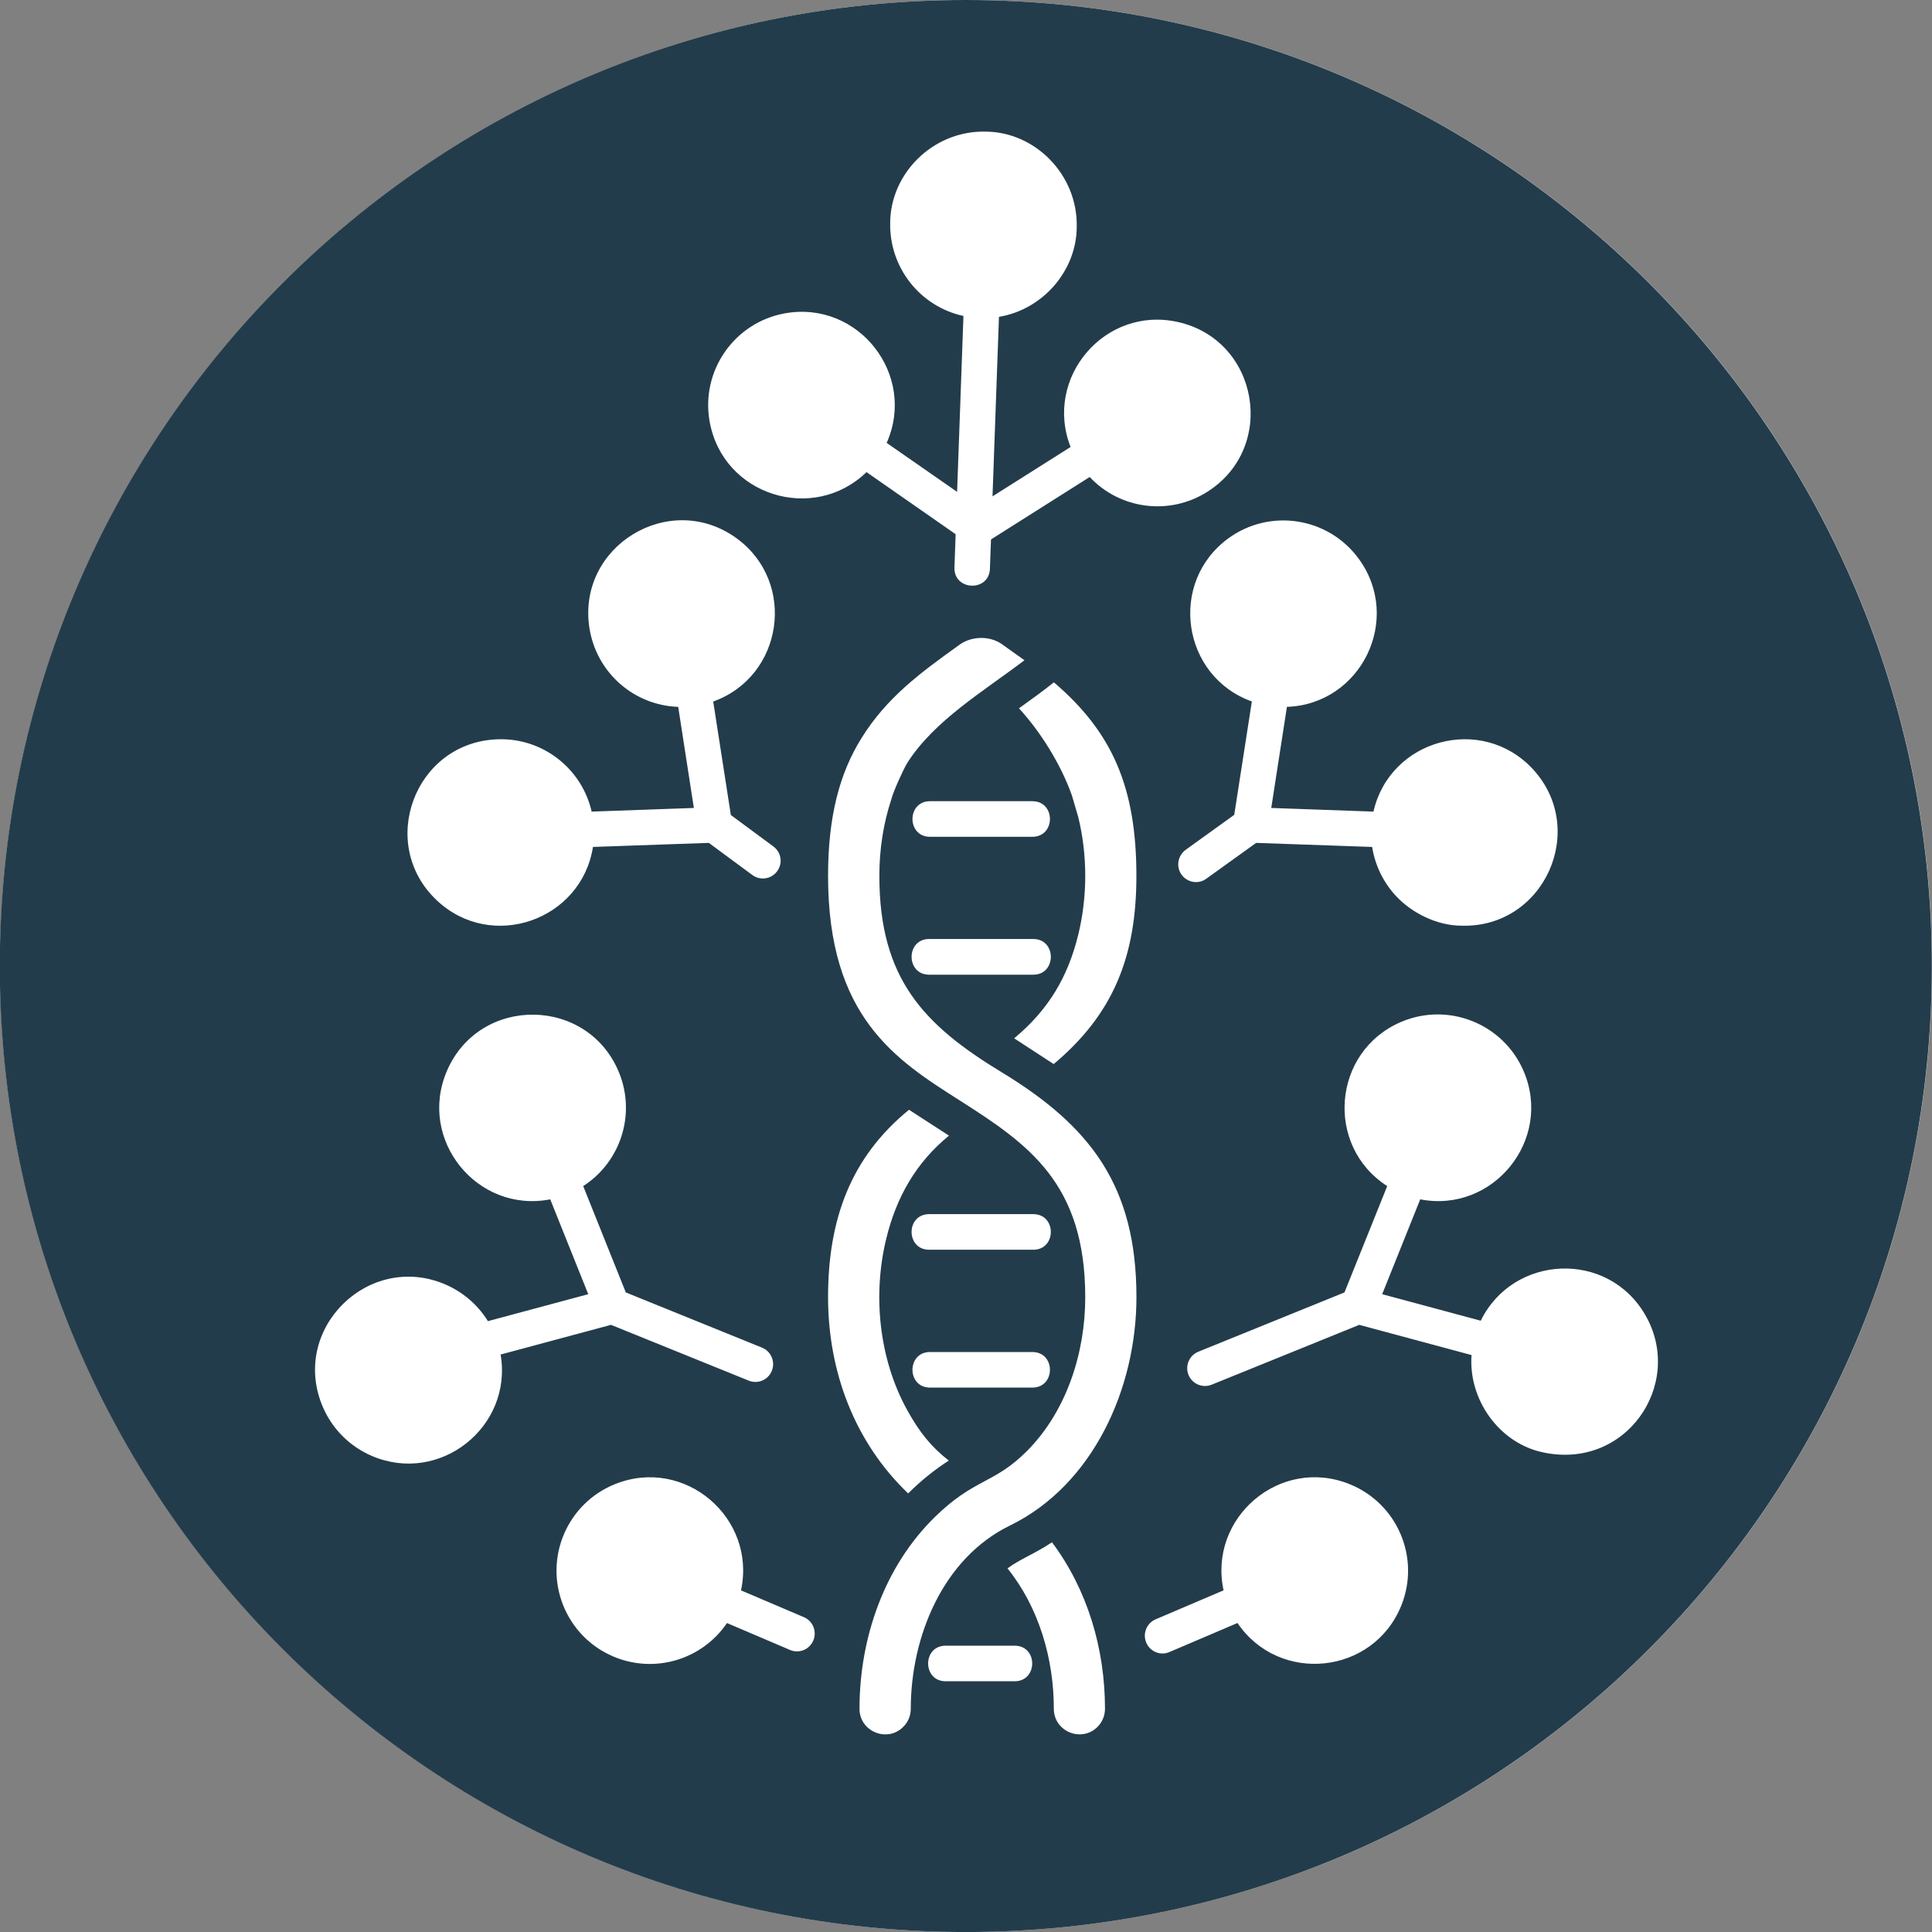 <svg xmlns="http://www.w3.org/2000/svg" xmlns:xlink="http://www.w3.org/1999/xlink" width="500" zoomAndPan="magnify" viewBox="0 0 375 375" height="500" preserveAspectRatio="xMidYMid meet" version="1.0"><rect x="0" y="0" width="375" height="375" fill="#808080" stroke="none"/><defs><clipPath id="8a8c56aecb"><path d="M 187.5 0 C 83.945 0 0 83.945 0 187.5 C 0 291.055 83.945 375 187.5 375 C 291.055 375 375 291.055 375 187.5 C 375 83.945 291.055 0 187.5 0 Z M 187.5 0 " clip-rule="nonzero"/></clipPath><clipPath id="9cd6b73578"><path d="M 0 0 L 375 0 L 375 375 L 0 375 Z M 0 0 " clip-rule="nonzero"/></clipPath><clipPath id="c365f3b011"><path d="M 187.5 0 C 83.945 0 0 83.945 0 187.5 C 0 291.055 83.945 375 187.5 375 C 291.055 375 375 291.055 375 187.5 C 375 83.945 291.055 0 187.5 0 Z M 187.5 0 " clip-rule="nonzero"/></clipPath><clipPath id="55687d8c07"><rect x="0" width="375" y="0" height="375"/></clipPath></defs><g clip-path="url(#8a8c56aecb)"><g transform="matrix(1, 0, 0, 1, 0, 0)"><g clip-path="url(#55687d8c07)"><g clip-path="url(#9cd6b73578)"><g clip-path="url(#c365f3b011)"><rect x="-82.5" width="540" fill="#ffffff" height="540" y="-82.5" fill-opacity="1"/></g></g></g></g></g><path fill="#233c4b" d="M 187.453 0 C 291.016 0 374.969 83.953 374.969 187.516 C 374.969 291.074 291.016 375.008 187.453 375.008 C 83.895 375.008 -0.039 291.066 -0.039 187.508 C -0.039 83.953 83.895 0 187.453 0 Z M 180.352 189.188 C 175.801 189.188 175.801 182.258 180.352 182.258 L 200.551 182.258 C 205.102 182.258 205.102 189.188 200.551 189.188 Z M 180.352 242.574 C 175.801 242.574 175.801 235.664 180.352 235.664 L 200.551 235.664 C 205.102 235.664 205.102 242.574 200.551 242.574 Z M 200.379 262.426 C 204.93 262.426 204.93 269.332 200.379 269.332 L 180.523 269.332 C 175.973 269.332 175.973 262.426 180.523 262.426 Z M 196.934 319.426 C 201.488 319.426 201.488 326.332 196.934 326.332 L 183.562 326.332 C 179.012 326.332 179.012 319.426 183.562 319.426 Z M 200.379 155.512 C 204.93 155.512 204.93 162.422 200.379 162.422 L 180.523 162.422 C 175.973 162.422 175.973 155.512 180.523 155.512 Z M 152.355 60.816 C 166.664 58.266 177.953 72.789 172.102 85.965 L 185.773 95.469 L 187.004 61.328 C 178.648 59.52 172.637 52.012 172.785 43.32 C 172.785 33.691 181.078 25.359 191.219 25.547 C 200.852 25.547 209.16 33.84 208.996 43.957 C 208.996 52.508 202.449 60.074 193.898 61.5 L 192.645 96.344 L 207.801 86.762 C 202.551 73.387 214.418 59.309 228.637 62.504 C 244.328 66.016 247.941 86.852 234.336 95.461 C 226.957 100.141 217.371 98.844 211.508 92.586 L 192.352 104.707 L 192.141 110.387 C 191.992 114.938 185.109 114.684 185.258 110.152 L 185.488 103.688 L 168.188 91.637 C 157.898 101.625 140.34 96.227 137.746 81.855 C 135.961 72 142.531 62.586 152.355 60.816 Z M 176.273 289.875 C 178.672 287.477 181.312 285.324 184.164 283.5 C 180.742 280.844 178.402 277.926 175.996 273.531 C 170.594 263.648 169.363 251.316 172.02 240.426 C 173.977 232.352 177.824 225.629 184.199 220.426 L 176.438 215.406 C 165.172 224.594 160.727 236.602 160.727 251.781 C 160.734 266.168 165.832 279.887 176.273 289.875 Z M 204.188 299.355 C 200.895 301.566 198.105 302.543 195.555 304.418 C 201.613 311.961 204.547 321.871 204.547 331.672 C 204.547 336.074 209.902 338.301 213.031 335.184 C 213.922 334.289 214.477 333.039 214.477 331.672 C 214.477 320.016 211.074 308.543 204.188 299.355 Z M 173.039 155.047 C 173.379 153.645 175.402 149.184 176.121 148.051 C 181.352 139.844 190.875 134.211 198.848 128.152 L 194.34 124.941 C 192 123.391 188.602 123.457 186.285 125.113 C 178.719 130.539 172.148 135.324 167.211 143.273 C 162.961 150.098 160.727 158.477 160.727 170.016 C 160.727 197.34 173.82 205.672 186.195 213.539 C 199.523 222.023 210.645 229.59 210.645 251.789 C 210.645 262.59 207.031 273.898 199.336 281.641 C 192.891 288.105 189.172 286.891 181.453 294.457 C 171.652 304.043 166.828 317.926 166.828 331.68 C 166.828 336.082 172.207 338.309 175.312 335.191 C 176.227 334.297 176.781 333.047 176.781 331.68 C 176.781 317.691 183.016 302.469 195.984 296.129 C 212.16 288.262 220.582 269.488 220.582 251.781 C 220.582 230.203 211.648 218.594 194.477 208.156 C 179.34 198.969 170.684 190.02 170.684 170.016 C 170.676 164.863 171.465 159.766 173.039 155.047 Z M 208.074 154.449 L 209.289 158.594 C 211.094 165.988 211.094 173.961 209.309 181.344 C 207.27 189.699 203.484 196.012 196.852 201.539 L 204.523 206.535 C 216.031 196.883 220.574 185.766 220.574 170.012 C 220.574 152.871 215.941 142.164 204.562 132.441 C 202.395 134.168 200.102 135.824 197.781 137.484 C 201.871 141.906 205.949 148.371 208.074 154.449 Z M 263.715 108.441 C 272.301 120.156 264.203 136.695 249.789 137.203 L 246.75 156.824 L 266.586 157.531 C 269.797 143.453 287.574 138.629 297.48 149.234 C 308.363 160.949 299.73 180.148 283.703 179.676 C 278.918 179.676 274.027 177.211 270.969 173.918 C 268.566 171.344 266.91 168.051 266.332 164.391 L 243.816 163.605 L 234.141 170.559 C 232.613 171.684 230.469 171.324 229.336 169.77 C 228.234 168.238 228.594 166.094 230.121 164.961 L 239.566 158.16 L 242.984 136.156 C 229.402 131.289 226.703 113.07 238.418 104.496 C 246.473 98.617 257.82 100.363 263.715 108.441 Z M 114.406 121.898 C 111.938 105.977 130.027 95.023 143.004 104.504 C 154.719 113.07 152.016 131.297 138.434 136.164 L 141.855 158.191 L 150.129 164.309 C 151.656 165.434 151.98 167.602 150.832 169.117 C 149.707 170.648 147.539 170.969 146.023 169.836 L 137.586 163.605 L 115.094 164.391 C 112.859 178.613 95.488 184.738 84.863 174.832 C 73.125 163.906 80.438 144.066 96.578 143.496 C 105.316 143.176 112.926 149.152 114.84 157.531 L 134.676 156.824 L 131.641 137.203 C 123.039 136.914 115.762 130.551 114.406 121.898 Z M 295.734 207.898 C 301.434 221.25 289.801 235.539 275.664 232.793 L 268.281 251.203 L 287.414 256.352 C 293.684 243.512 312.051 242.574 319.363 255.262 C 327.059 268.613 315.562 285.602 299.191 281.836 C 290.941 279.945 285.008 271.672 285.621 263.016 L 263.836 257.152 L 235.199 268.762 C 233.414 269.484 231.414 268.637 230.691 266.871 C 229.973 265.109 230.82 263.086 232.605 262.363 L 260.961 250.859 L 269.258 230.219 C 257.137 222.441 258.562 204.09 271.957 198.352 C 281.145 194.438 291.797 198.711 295.734 207.898 Z M 272.004 311.602 C 266.578 325.102 248.281 326.953 240.195 315.023 L 226.996 320.656 C 225.254 321.422 223.23 320.586 222.488 318.848 C 221.746 317.086 222.555 315.059 224.297 314.316 L 237.496 308.684 C 234.457 294.629 248.422 282.645 261.922 288.059 C 271.215 291.789 275.723 302.309 272.004 311.602 Z M 119.016 321.512 C 114.406 319.551 111.047 315.898 109.32 311.602 C 105.602 302.309 110.109 291.789 119.379 288.066 C 132.898 282.645 146.863 294.637 143.828 308.691 L 156.051 313.898 C 157.793 314.641 158.602 316.68 157.859 318.426 C 157.117 320.191 155.094 321 153.352 320.258 L 141.105 315.031 C 136.305 322.125 127.059 324.953 119.016 321.512 Z M 62.488 272.676 C 56.496 257.73 71.656 243 86.406 249.293 C 89.766 250.738 92.699 253.184 94.703 256.434 L 114.18 251.203 L 106.801 232.793 C 92.641 235.539 81.031 221.25 86.73 207.898 C 93.066 193.102 114.195 193.359 120.195 208.281 C 123.449 216.406 120.406 225.586 113.199 230.219 L 121.469 250.859 L 147.914 261.578 C 149.676 262.297 150.531 264.324 149.805 266.086 C 149.102 267.848 147.082 268.703 145.32 267.977 L 118.598 257.152 L 97.172 262.914 C 99.547 276.969 85.371 288.234 72.188 282.602 C 67.926 280.777 64.359 277.328 62.488 272.676 Z M 62.488 272.676 " fill-opacity="1" fill-rule="evenodd"/></svg>